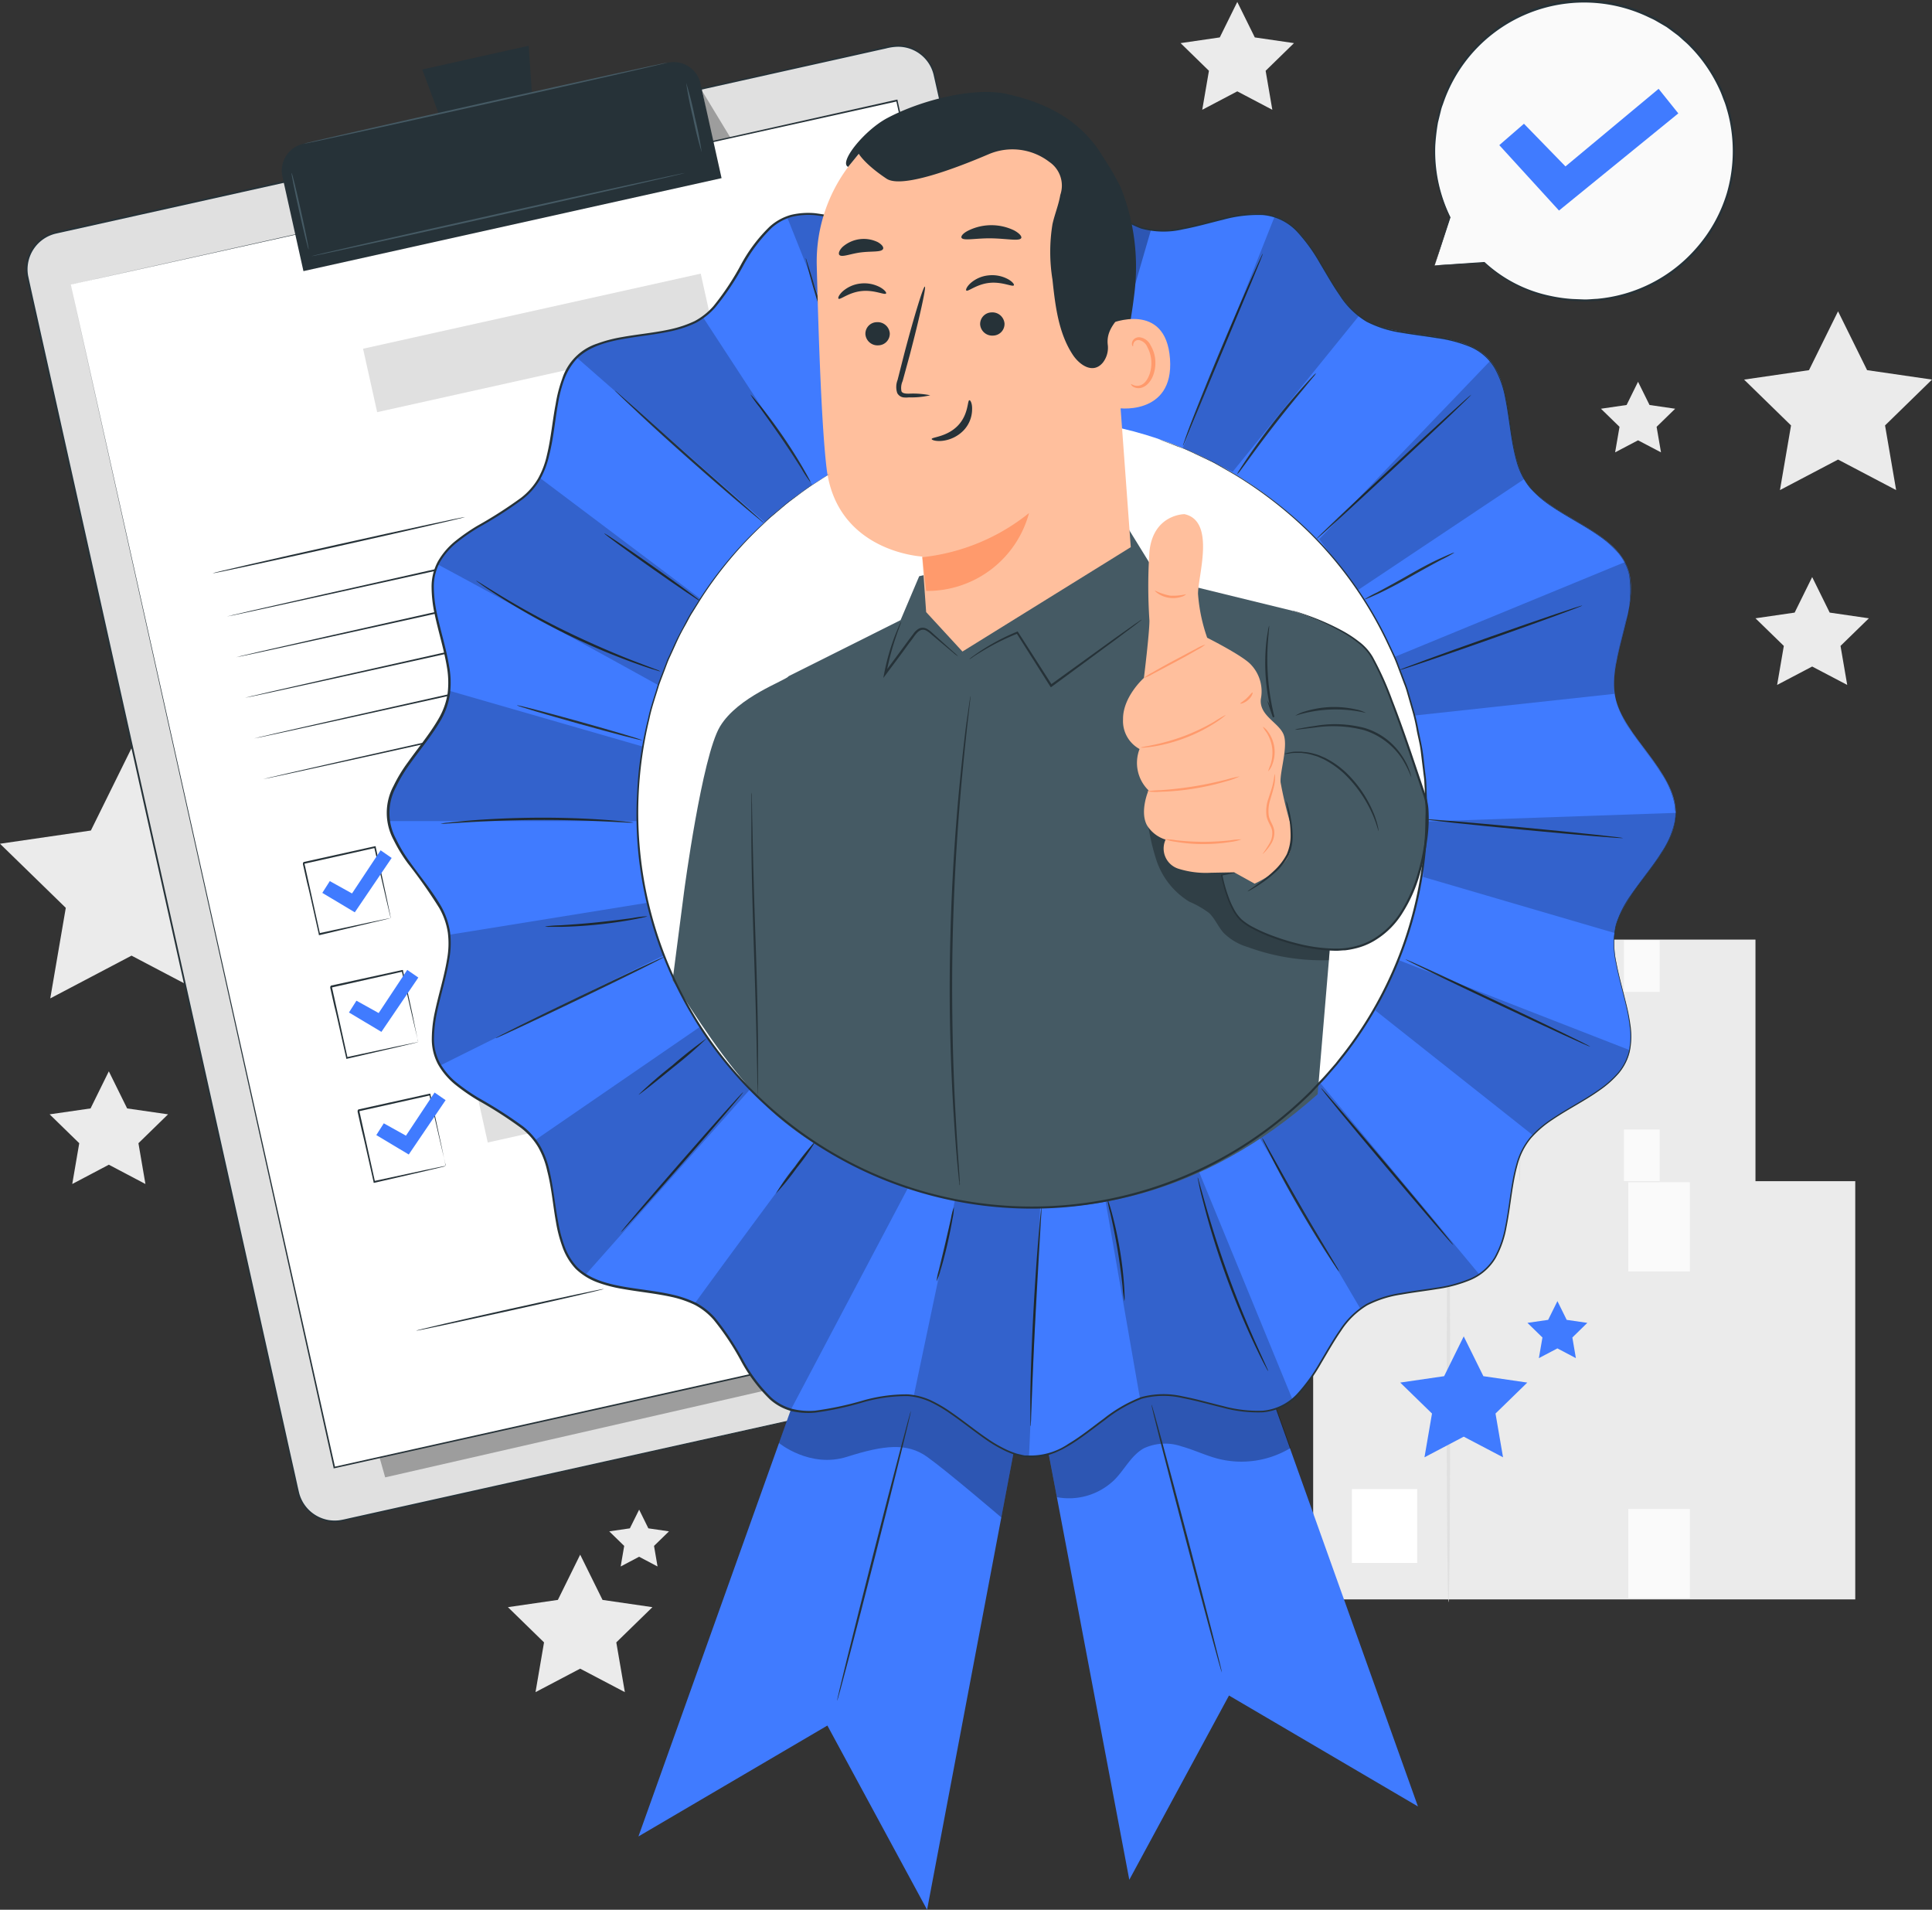 <svg id="Product_quality-pana" data-name="Product quality-pana" xmlns="http://www.w3.org/2000/svg" width="290.396" height="286.988" viewBox="0 0 290.396 286.988">
  <rect x="0" y="0" width="290.396" height="286.988" fill="#333333" stroke="none"/>
  <g id="freepik--background-complete--inject-4" transform="translate(0 0.291)">
    <rect id="Rectangle_52" data-name="Rectangle 52" width="47.224" height="36.428" transform="translate(263.863 177.335) rotate(180)" fill="#ebebeb"/>
    <rect id="Rectangle_53" data-name="Rectangle 53" width="5.692" height="6.431" transform="translate(225.703 174.153) rotate(180)" fill="#fff"/>
    <rect id="Rectangle_54" data-name="Rectangle 54" width="5.365" height="7.77" transform="translate(244.094 140.999)" fill="#fafafa"/>
    <rect id="Rectangle_55" data-name="Rectangle 55" width="5.365" height="7.77" transform="translate(244.094 169.454)" fill="#fafafa"/>
    <path id="Path_90" data-name="Path 90" d="M376.92,295.827c-.085,0-.15-8.012-.15-17.894s.065-17.894.15-17.894.15,8.012.15,17.894S377.005,295.827,376.92,295.827Z" transform="translate(-148.498 -118.243)" fill="#e0e0e0"/>
    <rect id="Rectangle_56" data-name="Rectangle 56" width="81.482" height="62.85" transform="translate(278.861 240.061) rotate(180)" fill="#ebebeb"/>
    <rect id="Rectangle_57" data-name="Rectangle 57" width="9.816" height="11.097" transform="translate(213.018 234.578) rotate(180)" fill="#fff"/>
    <rect id="Rectangle_58" data-name="Rectangle 58" width="9.254" height="13.41" transform="translate(244.747 177.375)" fill="#fafafa"/>
    <rect id="Rectangle_59" data-name="Rectangle 59" width="9.254" height="13.41" transform="translate(244.747 226.461)" fill="#fafafa"/>
    <path id="Path_91" data-name="Path 91" d="M360.481,378.326c-.144,0-.261-13.822-.261-30.873s.118-30.873.261-30.873.255,13.822.255,30.873S360.625,378.326,360.481,378.326Z" transform="translate(-142.764 -137.833)" fill="#e0e0e0"/>
    <path id="Path_92" data-name="Path 92" d="M442.733,114.21l4.366,8.842,9.757,1.418-7.058,6.888,1.667,9.718-8.731-4.588L434,141.077l1.667-9.718-7.058-6.888,9.757-1.418Z" transform="translate(-166.459 -67.718)" fill="#ebebeb"/>
    <path id="Path_93" data-name="Path 93" d="M47.791,288.97l2.751,5.575,6.15.889-4.451,4.339,1.052,6.13-5.5-2.9-5.5,2.9,1.052-6.13-4.451-4.339,6.15-.889Z" transform="translate(-31.433 -128.267)" fill="#ebebeb"/>
    <path id="Path_94" data-name="Path 94" d="M47.249,214.66l6.111,12.378,13.659,1.987-9.881,9.633,2.333,13.607L47.249,245.84l-12.214,6.424,2.333-13.607-9.888-9.633,13.659-1.987Z" transform="translate(-27.48 -102.521)" fill="#ebebeb"/>
    <path id="Path_95" data-name="Path 95" d="M439.752,175.32l2.634,5.339,5.888.856-4.261,4.15,1.006,5.862-5.267-2.764-5.267,2.764,1.006-5.862-4.261-4.15,5.888-.856Z" transform="translate(-167.367 -88.891)" fill="#ebebeb"/>
    <path id="Path_96" data-name="Path 96" d="M307.532,43.07l2.634,5.333,5.888.856-4.261,4.156,1.006,5.862-5.267-2.771-5.267,2.771,1.006-5.862-4.261-4.156L304.9,48.4Z" transform="translate(-121.557 -43.07)" fill="#ebebeb"/>
    <path id="Path_97" data-name="Path 97" d="M401.265,130.41l1.725,3.49,3.856.562-2.791,2.719.66,3.836-3.451-1.81-3.444,1.81.66-3.836-2.791-2.719,3.856-.562Z" transform="translate(-155.053 -73.331)" fill="#ebebeb"/>
    <path id="Path_98" data-name="Path 98" d="M155.162,400.11l3.359,6.8,7.5,1.091-5.431,5.294,1.287,7.476-6.718-3.529-6.712,3.529,1.281-7.476L144.3,408l7.509-1.091Z" transform="translate(-67.955 -166.773)" fill="#ebebeb"/>
    <path id="Path_99" data-name="Path 99" d="M172.1,389.76l1.385,2.81,3.1.451-2.248,2.189.529,3.091-2.771-1.464-2.771,1.464.529-3.091-2.248-2.189,3.1-.451Z" transform="translate(-76.031 -163.187)" fill="#ebebeb"/>
  </g>
  <g id="freepik--Stars--inject-4" transform="translate(210.463 195.527)">
    <path id="Path_100" data-name="Path 100" d="M359.068,349.92l2.954,5.98,6.6.961-4.777,4.653,1.131,6.575-5.908-3.1-5.9,3.1,1.131-6.575-4.777-4.653,6.6-.961Z" transform="translate(-349.52 -344.62)" fill="#407bff"/>
    <path id="Path_101" data-name="Path 101" d="M383.293,341.81l1.392,2.817,3.1.451-2.248,2.2.529,3.1-2.778-1.464-2.784,1.464.536-3.1-2.255-2.2,3.111-.451Z" transform="translate(-359.661 -341.81)" fill="#407bff"/>
  </g>
  <g id="freepik--speech-bubble--inject-4" transform="translate(215.488 0)">
    <path id="Path_102" data-name="Path 102" d="M357.427,82.574l2.327-7.228A22.527,22.527,0,1,1,377.9,87.763a21.187,21.187,0,0,1-12.986-5.62h0Z" transform="translate(-357.276 -42.686)" fill="#fafafa"/>
    <path id="Path_103" data-name="Path 103" d="M357.36,82.513l.5-.039,1.444-.1,5.548-.379h0a20.769,20.769,0,0,0,9.8,5.071,22.559,22.559,0,0,0,3.438.49l1.83.072c.614,0,1.248-.072,1.882-.1a22.4,22.4,0,0,0,14.835-7.561,22.154,22.154,0,0,0,4.647-8.333,22.763,22.763,0,0,0,.562-10.136,20.011,20.011,0,0,0-.6-2.568,10.914,10.914,0,0,0-.425-1.255c-.163-.418-.307-.837-.484-1.248a23.1,23.1,0,0,0-2.745-4.679,21.224,21.224,0,0,0-1.771-2.052,10.974,10.974,0,0,0-.98-.928c-.333-.294-.654-.614-1.006-.882l-1.072-.8-.536-.392-.575-.34-1.131-.654c-.386-.216-.791-.379-1.183-.575A22.377,22.377,0,0,0,358.9,57.463c-.111.3-.216.6-.32.9a5.671,5.671,0,0,0-.281.9c-.15.6-.294,1.2-.438,1.778a31.368,31.368,0,0,0-.405,3.444,22.508,22.508,0,0,0,2.287,10.8h0l-1.751,5.346-.464,1.385c-.1.314-.163.477-.163.477s.039-.15.137-.457l.418-1.372,1.68-5.418v.052a22.416,22.416,0,0,1-2.379-10.855,30.351,30.351,0,0,1,.386-3.483c.144-.588.294-1.189.438-1.8a6.588,6.588,0,0,1,.274-.908c.111-.3.216-.6.327-.908a22.6,22.6,0,0,1,30.82-12.554c.4.19.81.359,1.2.582l1.15.686.575.346.549.4,1.085.8c.359.281.686.6,1.026.9a12.326,12.326,0,0,1,.993.941,21.966,21.966,0,0,1,1.8,2.091,23.3,23.3,0,0,1,2.8,4.712c.176.418.32.85.484,1.268a10.95,10.95,0,0,1,.438,1.307,20.073,20.073,0,0,1,.6,2.614,22.952,22.952,0,0,1-.575,10.287,22.462,22.462,0,0,1-4.7,8.5,22.7,22.7,0,0,1-15.031,7.62c-.654,0-1.307.091-1.908.091l-1.85-.078a23.088,23.088,0,0,1-3.47-.51,20.7,20.7,0,0,1-9.8-5.189h.052l-5.6.294-1.425.065C357.517,82.513,357.36,82.513,357.36,82.513Z" transform="translate(-357.209 -42.625)" fill="#263238"/>
    <path id="Path_104" data-name="Path 104" d="M372.31,71.513l3.706-3.215,6.241,6.411,14-11.659,2.96,3.692-17.933,14.6Z" transform="translate(-362.441 -49.702)" fill="#407bff"/>
  </g>
  <g id="freepik--Clipboard--inject-4" transform="translate(3.87 6.78)">
    <path id="Path_105" data-name="Path 105" d="M206.466,246.828,81.145,274.76a5.64,5.64,0,0,1-6.764-4.281L33.738,87.981a5.633,5.633,0,0,1,4.281-6.731L163.339,53.318a5.64,5.64,0,0,1,6.738,4.281l40.669,182.5a5.633,5.633,0,0,1-4.281,6.731Z" transform="translate(-33.471 -53.063)" fill="#e0e0e0"/>
    <path id="Path_106" data-name="Path 106" d="M206.4,246.765l.418-.118a6.353,6.353,0,0,0,1.17-.516,5.764,5.764,0,0,0,1.588-1.379,5.614,5.614,0,0,0,1.144-2.614,5.4,5.4,0,0,0,0-1.745c-.1-.608-.268-1.248-.412-1.915-.3-1.307-.654-2.8-.98-4.379l-2.451-10.934c-3.679-16.449-9-40.251-15.574-69.666-3.268-14.7-6.875-30.814-10.738-48.113q-2.889-12.966-5.98-26.795-1.536-6.914-3.124-14.018c-.536-2.366-1.065-4.751-1.608-7.15a5.49,5.49,0,0,0-5.352-4.176,7.62,7.62,0,0,0-1.817.261l-1.83.405-3.679.823-7.424,1.653-15.11,3.372L103.5,66.724,37.995,81.311a5.516,5.516,0,0,0-4.241,6.326c.595,2.778,1.235,5.562,1.843,8.333q1.856,8.3,3.679,16.5l7.189,32.291c4.718,21.168,9.267,41.558,13.6,61.033s8.444,37.9,12.3,55.23q.719,3.268,1.431,6.431c.242,1.059.457,2.131.712,3.17a5.536,5.536,0,0,0,1.621,2.66,5.621,5.621,0,0,0,2.771,1.359,5.88,5.88,0,0,0,1.549.046c.51-.065,1.026-.19,1.536-.307l6.084-1.353,23.089-5.137,69.679-15.482,18.952-4.2,4.928-1.085,1.68-.366-1.673.392-4.928,1.111-18.952,4.241-69.666,15.574L88.114,273.24,82.03,274.6c-.51.111-1.02.242-1.555.314a6.02,6.02,0,0,1-1.608-.052,5.757,5.757,0,0,1-4.575-4.176c-.261-1.052-.477-2.111-.719-3.17q-.712-3.183-1.438-6.431c-3.856-17.3-7.98-35.781-12.319-55.23S50.928,165.989,46.2,144.821l-7.189-32.284q-1.823-8.2-3.679-16.515c-.614-2.771-1.248-5.542-1.849-8.346a5.777,5.777,0,0,1,4.451-6.62L103.452,66.45l31.154-6.914,15.1-3.366,7.424-1.653,3.686-.863,1.83-.405A7.784,7.784,0,0,1,164.5,53a5.745,5.745,0,0,1,5.555,4.333c.536,2.4,1.072,4.784,1.6,7.156q1.6,7.11,3.15,14,3.065,13.822,5.967,26.795c3.849,17.3,7.431,33.408,10.7,48.119,6.535,29.409,11.829,53.23,15.489,69.686.908,4.111,1.719,7.77,2.425,10.934.346,1.588.654,3.045.967,4.385.144.654.307,1.307.405,1.915a5.332,5.332,0,0,1,0,1.765,5.64,5.64,0,0,1-1.163,2.66,5.881,5.881,0,0,1-1.6,1.379,5.779,5.779,0,0,1-1.189.5Z" transform="translate(-33.401 -53)" fill="#263238"/>
    <g id="Group_4" data-name="Group 4" transform="translate(48.896 154.214)" opacity="0.3">
      <path id="Path_107" data-name="Path 107" d="M113.35,349.99l114.185-26.1-3.608-22.377-6.477-12.541-109.231,42.9Z" transform="translate(-108.22 -288.97)"/>
    </g>
    <g id="Group_5" data-name="Group 5" transform="translate(101.702 6.947)" opacity="0.3">
      <path id="Path_108" data-name="Path 108" d="M189.02,63.63l4.32,7.13.836,3.784-2.928.654Z" transform="translate(-189.02 -63.63)"/>
    </g>
    <path id="Path_109" data-name="Path 109" d="M43.76,93.377l39.617,177.76,124.177-27.67-7.084-31.788L167.937,65.7Z" transform="translate(-36.99 -57.4)" fill="#fff"/>
    <path id="Path_110" data-name="Path 110" d="M43.757,93.322,167.927,65.54h.1v.111c11.019,49.4,24.762,111.048,39.637,177.76h0v.137h-.131L83.367,271.213h-.118v-.124c-23.324-104.97-39.258-176.7-39.5-177.76.242,1.085,16.279,72.8,39.741,177.76l-.15-.092,124.171-27.69-.1.163h0c-14.855-66.7-28.585-128.347-39.584-177.76l.131.085Z" transform="translate(-36.987 -57.345)" fill="#263238"/>
    <path id="Path_111" data-name="Path 111" d="M4.15,0H60.256a4.137,4.137,0,0,1,4.137,4.137V18.684H0V4.15A4.137,4.137,0,0,1,4.15,0Z" transform="matrix(0.976, -0.217, 0.217, 0.976, 37.686, 15.728)" fill="#263238"/>
    <path id="Path_112" data-name="Path 112" d="M140.592,53.15,124.6,56.712,129.521,70l12.045-2.686Z" transform="translate(-64.999 -53.052)" fill="#263238"/>
    <path id="Path_113" data-name="Path 113" d="M152.029,57c0,.072-12.228,2.862-27.344,6.235s-27.4,6.058-27.416,5.986,12.228-2.862,27.357-6.235S151.99,56.947,152.029,57Z" transform="translate(-55.53 -54.385)" fill="#455a64"/>
    <path id="Path_114" data-name="Path 114" d="M97.1,93.9c-.072,0-.706-2.549-1.412-5.725s-1.229-5.771-1.15-5.79.706,2.549,1.412,5.731S97.17,93.9,97.1,93.9Z" transform="translate(-54.58 -63.179)" fill="#455a64"/>
    <path id="Path_115" data-name="Path 115" d="M187.63,72.1a52.4,52.4,0,0,1-1.307-5.228,52.5,52.5,0,0,1-1.033-5.228,52.407,52.407,0,0,1,1.307,5.2A52.492,52.492,0,0,1,187.63,72.1Z" transform="translate(-86.026 -55.994)" fill="#455a64"/>
    <path id="Path_116" data-name="Path 116" d="M155.264,82.389c0,.072-12.554,2.934-28.069,6.392s-28.1,6.209-28.134,6.13,12.548-2.934,28.1-6.392S155.224,82.317,155.264,82.389Z" transform="translate(-56.15 -63.182)" fill="#455a64"/>
    <path id="Path_117" data-name="Path 117" d="M114.33,161.509c0,.078-8.463,2.026-18.952,4.366s-18.952,4.163-19,4.091,8.5-2.026,18.952-4.359S114.311,161.437,114.33,161.509Z" transform="translate(-48.292 -90.594)" fill="#263238"/>
    <path id="Path_118" data-name="Path 118" d="M178.67,150.62c0,.078-22.135,5.078-49.472,11.169s-49.525,10.973-49.538,10.9,22.129-5.078,49.479-11.169S178.657,150.548,178.67,150.62Z" transform="translate(-49.428 -86.822)" fill="#263238"/>
    <path id="Path_119" data-name="Path 119" d="M180.756,160c0,.072-22.142,5.071-49.479,11.169S81.76,182.141,81.74,182.063s22.135-5.071,49.479-11.162S180.737,159.908,180.756,160Z" transform="translate(-50.149 -90.072)" fill="#263238"/>
    <path id="Path_120" data-name="Path 120" d="M182.836,169.32c0,.072-22.135,5.071-49.472,11.162s-49.525,10.979-49.544,10.9,22.135-5.071,49.485-11.169S182.817,169.248,182.836,169.32Z" transform="translate(-50.87 -93.301)" fill="#263238"/>
    <path id="Path_121" data-name="Path 121" d="M184.92,178.669c0,.072-22.135,5.071-49.472,11.162S85.923,200.8,85.91,200.733s22.129-5.071,49.479-11.169S184.907,178.591,184.92,178.669Z" transform="translate(-51.594 -96.54)" fill="#263238"/>
    <path id="Path_122" data-name="Path 122" d="M187.01,188c0,.078-22.142,5.078-49.479,11.169S88,210.148,88,210.076s22.135-5.071,49.479-11.169S186.99,187.934,187.01,188Z" transform="translate(-52.318 -99.773)" fill="#263238"/>
    <path id="Path_123" data-name="Path 123" d="M110.352,248.059a1.019,1.019,0,0,1-.059-.2l-.144-.582c-.124-.529-.3-1.268-.516-2.189-.438-1.889-1.052-4.542-1.784-7.718l.144.092-10.718,2.4.1-.163h0v.137l.039.183.085.366.157.725c.111.484.216.961.32,1.438.209.941.418,1.869.614,2.771.4,1.8.771,3.5,1.118,5.058l-.144-.092,7.744-1.667,2.2-.457.588-.111.209-.039a.538.538,0,0,0-.183.059l-.555.137-2.157.51-7.764,1.85h-.118v-.118L98.4,245.4c-.2-.9-.412-1.83-.654-2.771-.1-.477-.216-.954-.32-1.438-.059-.235-.111-.484-.163-.725l-.085-.366-.039-.183v-.17h0c-.092.15.124-.2.1-.163l10.724-2.372h.118v.118l1.686,7.842c.19.915.34,1.647.451,2.17.046.235.078.418.111.569A.581.581,0,0,1,110.352,248.059Z" transform="translate(-55.476 -116.823)" fill="#263238"/>
    <rect id="Rectangle_60" data-name="Rectangle 60" width="76.607" height="6.392" transform="matrix(0.976, -0.217, 0.217, 0.976, 59.769, 121.473)" fill="#e0e0e0"/>
    <path id="Path_124" data-name="Path 124" d="M116.687,276.525a1.507,1.507,0,0,1-.059-.209c-.039-.15-.085-.346-.144-.582-.124-.529-.3-1.261-.516-2.183-.438-1.9-1.052-4.575-1.784-7.725l.144.092-10.718,2.4c0,.039.2-.307.1-.157h0v.17l.039.183.085.366c.052.248.1.49.163.732l.314,1.431c.209.948.418,1.869.614,2.771.4,1.8.771,3.5,1.118,5.058l-.144-.092,7.751-1.66,2.2-.457.588-.118a.91.91,0,0,1,.209-.033l-.176.052-.562.137-2.157.516-7.8,1.8h-.118V278.9l-1.137-5.052c-.2-.9-.412-1.83-.654-2.771-.1-.471-.216-.954-.32-1.431-.052-.242-.111-.484-.163-.732l-.085-.366-.039-.183v-.17h0l.1-.17,10.718-2.34h.118v.111c.693,3.222,1.307,5.882,1.686,7.842.19.915.34,1.647.451,2.17.046.235.078.418.111.569A.6.6,0,0,1,116.687,276.525Z" transform="translate(-57.667 -126.691)" fill="#263238"/>
    <rect id="Rectangle_61" data-name="Rectangle 61" width="76.607" height="6.392" transform="matrix(0.976, -0.217, 0.217, 0.976, 63.909, 140.073)" fill="#e0e0e0"/>
    <path id="Path_125" data-name="Path 125" d="M123,304.969a.57.57,0,0,0-.059-.209,4.7,4.7,0,0,1-.144-.582c-.124-.529-.3-1.261-.516-2.183-.438-1.889-1.052-4.575-1.784-7.725l.144.092-10.744,2.4c0,.039.2-.307.1-.157h0v.183l.039.183.085.366c.052.248.1.49.163.732l.314,1.431c.209.948.418,1.869.614,2.771l1.118,5.058-.144-.085,7.751-1.667,2.2-.457.588-.118a.958.958,0,0,1,.209,0l-.176.052-.562.137-2.157.516-7.8,1.8h-.118v-.118c-.346-1.555-.732-3.268-1.137-5.052-.2-.9-.412-1.823-.654-2.771-.1-.471-.216-.948-.32-1.431-.052-.242-.111-.484-.163-.725l-.078-.366-.046-.183v-.209h0c-.092.144.124-.2.1-.163l10.724-2.372h.118v.118l1.686,7.842c.19.915.34,1.647.451,2.176.046.229.085.412.111.562A.614.614,0,0,1,123,304.969Z" transform="translate(-59.838 -136.541)" fill="#263238"/>
    <rect id="Rectangle_62" data-name="Rectangle 62" width="76.607" height="6.392" transform="matrix(0.976, -0.217, 0.217, 0.976, 68.057, 158.672)" fill="#e0e0e0"/>
    <path id="Path_126" data-name="Path 126" d="M101.61,244.548l1.124-1.771,3.34,1.856,4.3-6.483,1.66,1.15-5.542,8.169Z" transform="translate(-57.033 -117.149)" fill="#407bff"/>
    <path id="Path_127" data-name="Path 127" d="M107.74,272.048l1.124-1.771,3.34,1.856,4.294-6.483,1.667,1.15-5.548,8.163Z" transform="translate(-59.157 -126.677)" fill="#407bff"/>
    <path id="Path_128" data-name="Path 128" d="M114.03,300.241l1.124-1.765,3.333,1.856,4.3-6.483,1.66,1.144-5.542,8.169Z" transform="translate(-61.337 -136.447)" fill="#407bff"/>
    <path id="Path_129" data-name="Path 129" d="M151.419,339c0,.078-6.3,1.549-14.1,3.268s-14.142,3.085-14.155,3.013,6.294-1.542,14.1-3.268S151.4,338.933,151.419,339Z" transform="translate(-64.5 -152.089)" fill="#263238"/>
    <path id="Path_130" data-name="Path 130" d="M182.417,333.856a51.413,51.413,0,0,1-5.189,1.307A53.274,53.274,0,0,1,172,336.189a52.091,52.091,0,0,1,5.182-1.307C180.051,334.248,182.4,333.784,182.417,333.856Z" transform="translate(-81.421 -150.305)" fill="#263238"/>
    <path id="Path_131" data-name="Path 131" d="M245.8,311.408c0,.072-5.666,1.405-12.685,2.967s-12.731,2.771-12.744,2.7,5.66-1.4,12.685-2.967S245.786,311.336,245.8,311.408Z" transform="translate(-98.18 -142.53)" fill="#263238"/>
    <path id="Path_132" data-name="Path 132" d="M238.663,331.391a4.5,4.5,0,0,0,.124-.516,3.431,3.431,0,0,0-.078-1.51,13.527,13.527,0,0,0-.9-2.255,7.509,7.509,0,0,1-.9-3.111,4.8,4.8,0,0,1,1.66-3.523,4.523,4.523,0,0,1,4.339-.8,4.4,4.4,0,0,1,2.065,1.353,2.1,2.1,0,0,1,.49,1.222,1.131,1.131,0,0,1-.765,1.1,9.263,9.263,0,0,1-1.307.32l-1.307.268c-.876.176-1.765.333-2.679.451a19.546,19.546,0,0,1-5.346.033,3.268,3.268,0,0,0-2.346.379,8.165,8.165,0,0,0-1.412,1.915,2.333,2.333,0,0,1-.915.81,1.647,1.647,0,0,1-1.2.052,10.66,10.66,0,0,1-1.908-1.1,2.183,2.183,0,0,0-.921-.346,1.307,1.307,0,0,0-.876.216,5.118,5.118,0,0,0-1.1,1.451,3.444,3.444,0,0,1-2.758,1.595,3.268,3.268,0,0,1-2.287-.81,3.379,3.379,0,0,1-.908-1.255,2.255,2.255,0,0,1-.15-.516s.059.176.2.5a3.314,3.314,0,0,0,.921,1.189,3.163,3.163,0,0,0,2.209.745,3.268,3.268,0,0,0,2.614-1.549,5.229,5.229,0,0,1,1.15-1.516,1.536,1.536,0,0,1,1.02-.268,2.615,2.615,0,0,1,1.006.373,11.024,11.024,0,0,0,1.869,1.065,1.424,1.424,0,0,0,1.026-.046,1.96,1.96,0,0,0,.8-.739,8.3,8.3,0,0,1,1.464-1.961,2.516,2.516,0,0,1,1.229-.457,6.176,6.176,0,0,1,1.307,0,19.64,19.64,0,0,0,5.287-.033c.9-.118,1.784-.281,2.66-.451l1.307-.261a10.785,10.785,0,0,0,1.242-.307.863.863,0,0,0,.6-.85,1.889,1.889,0,0,0-.431-1.065,4.208,4.208,0,0,0-1.961-1.307,4.313,4.313,0,0,0-4.117.745,4.575,4.575,0,0,0-1.608,3.346,7.51,7.51,0,0,0,.837,3.052,12.9,12.9,0,0,1,.869,2.287,3.431,3.431,0,0,1,.033,1.542A2.4,2.4,0,0,1,238.663,331.391Z" transform="translate(-97.109 -145.311)" fill="#263238"/>
    <path id="Path_133" data-name="Path 133" d="M252.73,324.93a2.107,2.107,0,0,1-.34.1l-.993.235-3.647.843c-3.072.719-7.32,1.725-11.992,2.908s-8.888,2.327-11.927,3.163l-3.607.993-.987.261a2.182,2.182,0,0,1-.346.078,1.433,1.433,0,0,1,.333-.131l.967-.307c.843-.268,2.065-.654,3.581-1.078,3.039-.889,7.241-2.059,11.92-3.268s8.927-2.163,12.018-2.823c1.542-.333,2.8-.595,3.666-.765l1-.19a1.961,1.961,0,0,1,.353-.026Z" transform="translate(-97.667 -147.215)" fill="#263238"/>
    <rect id="Rectangle_63" data-name="Rectangle 63" width="52.001" height="9.77" transform="matrix(0.976, -0.217, 0.217, 0.976, 50.701, 45.624)" fill="#e0e0e0"/>
  </g>
  <g id="freepik--Character--inject-4" transform="translate(58.145 13.823)">
    <path id="Path_134" data-name="Path 134" d="M262.12,337.674l16.4,86.632,14.985-27.69,28.4,16.672L291.758,328.93Z" transform="translate(-166.921 -155.644)" fill="#407bff"/>
    <g id="Group_6" data-name="Group 6" transform="translate(98.702 187.886)" opacity="0.3">
      <path id="Path_135" data-name="Path 135" d="M269.493,374.549a9.8,9.8,0,0,0,8.718-2.673c1.5-1.542,2.49-3.647,4.372-4.679a7.6,7.6,0,0,1,5.64-.281c1.863.516,3.614,1.372,5.477,1.856a14.293,14.293,0,0,0,10.927-1.621L299.9,354.015l-21.959-2.745L267.48,363.85Z" transform="translate(-267.48 -351.27)"/>
    </g>
    <path id="Path_136" data-name="Path 136" d="M302.9,405.887c-.092,0-2.536-8.979-5.457-20.1s-5.228-20.161-5.124-20.181,2.529,8.966,5.45,20.1S302.99,405.861,302.9,405.887Z" transform="translate(-177.382 -168.352)" fill="#263238"/>
    <path id="Path_137" data-name="Path 137" d="M234.095,344.564,217.7,431.2l-14.985-27.684-28.4,16.665,30.147-84.358Z" transform="translate(-136.497 -158.031)" fill="#407bff"/>
    <g id="Group_7" data-name="Group 7" transform="translate(58.941 189.187)" opacity="0.3">
      <path id="Path_138" data-name="Path 138" d="M206.64,367.1s4.666,3.836,10.228,2.072,9.019-2.144,12.031,0,11.162,9.117,11.162,9.117l1.889-9.992L231,353.26l-11.424,2.307-8.13.791-3.026,5.731Z" transform="translate(-206.64 -353.26)"/>
    </g>
    <path id="Path_139" data-name="Path 139" d="M310.286,178.231c0,6.215-7.94,11.568-9.1,17.443-1.2,6.052,4.072,14.031,1.765,19.606s-11.764,7.574-15.116,12.613-1.588,14.476-5.882,18.776-13.724,2.49-18.776,5.882-6.947,12.763-12.613,15.116c-5.568,2.307-13.548-2.961-19.606-1.765-5.882,1.163-11.228,9.1-17.443,9.1s-11.574-7.94-17.449-9.1c-6.052-1.2-14.031,4.072-19.606,1.765s-7.568-11.764-12.607-15.116-14.476-1.588-18.782-5.882-2.49-13.724-5.882-18.776-12.763-6.947-15.11-12.613,2.96-13.548,1.765-19.606c-1.163-5.882-9.11-11.228-9.11-17.443s7.947-11.574,9.11-17.449c1.2-6.052-4.078-14.031-1.765-19.606s11.764-7.574,15.11-12.607,1.588-14.476,5.882-18.782,13.724-2.49,18.782-5.882,6.94-12.763,12.607-15.11S190,91.756,196.062,90.56c5.882-1.163,11.234-9.11,17.449-9.11s11.568,7.947,17.443,9.11c6.052,1.2,14.031-4.078,19.606-1.765,5.666,2.346,7.574,11.764,12.613,15.11s14.476,1.588,18.776,5.882,2.49,13.724,5.882,18.782,12.763,6.941,15.116,12.607-2.961,13.548-1.765,19.606C302.346,166.657,310.286,172,310.286,178.231Z" transform="translate(-116.547 -69.899)" fill="#407bff"/>
    <path id="Path_140" data-name="Path 140" d="M224.152,131.1a1.959,1.959,0,0,1-.176-.268c-.1-.183-.268-.477-.444-.8-.386-.693-.915-1.712-1.542-2.98-1.261-2.536-2.9-6.1-4.47-10.13s-2.784-7.764-3.575-10.456c-.392-1.366-.693-2.47-.882-3.268-.085-.353-.157-.654-.209-.889A1.012,1.012,0,0,1,212.8,102a1.394,1.394,0,0,1,.118.3l.268.869c.255.8.588,1.889.987,3.2.85,2.7,2.1,6.4,3.66,10.456s3.17,7.587,4.372,10.149L223.649,130l.386.823A1.645,1.645,0,0,1,224.152,131.1Z" transform="translate(-149.833 -77.019)" fill="#263238"/>
    <path id="Path_141" data-name="Path 141" d="M241.5,131.448a3.084,3.084,0,0,1-.255-.719c-.137-.471-.32-1.157-.536-2.006-.431-1.693-.967-4.058-1.451-6.686s-.823-5.026-1.02-6.764c-.1-.869-.17-1.575-.209-2.065a3.2,3.2,0,0,1,0-.758,3.761,3.761,0,0,1,.15.745l.314,2.046c.261,1.732.654,4.117,1.118,6.738s.98,4.986,1.346,6.692c.176.8.32,1.477.438,2.026A3.81,3.81,0,0,1,241.5,131.448Z" transform="translate(-158.566 -80.64)" fill="#263238"/>
    <path id="Path_142" data-name="Path 142" d="M266.186,121.845c-.1,0-.34-7.333-.542-16.371s-.294-16.377-.2-16.384.34,7.326.542,16.377S266.278,121.845,266.186,121.845Z" transform="translate(-168.059 -72.546)" fill="#263238"/>
    <path id="Path_143" data-name="Path 143" d="M287.327,116.16c.092,0-.967,3.692-2.359,8.189s-2.614,8.11-2.679,8.084.967-3.692,2.359-8.189S287.229,116.134,287.327,116.16Z" transform="translate(-173.907 -81.925)" fill="#263238"/>
    <path id="Path_144" data-name="Path 144" d="M299.54,129.836a1.112,1.112,0,0,1,.085-.314l.294-.863c.261-.745.654-1.817,1.176-3.137,1.026-2.614,2.49-6.267,4.163-10.254s3.228-7.574,4.372-10.162c.562-1.255,1.026-2.287,1.379-3.059l.386-.823c.1-.183.15-.281.163-.274a1.815,1.815,0,0,1-.1.3l-.333.85-1.274,3.1c-1.118,2.653-2.614,6.235-4.281,10.2s-3.143,7.548-4.254,10.208l-1.274,3.1-.359.837A1.307,1.307,0,0,1,299.54,129.836Z" transform="translate(-179.885 -76.655)" fill="#263238"/>
    <path id="Path_145" data-name="Path 145" d="M312,143.618a3.35,3.35,0,0,1,.372-.654c.261-.418.654-1.013,1.137-1.738.98-1.444,2.392-3.418,4.032-5.522s3.215-3.921,4.379-5.228c.582-.654,1.065-1.17,1.405-1.523a3.2,3.2,0,0,1,.555-.523,3.09,3.09,0,0,1-.457.614c-.353.431-.8.961-1.307,1.588-1.118,1.346-2.653,3.209-4.294,5.313s-3.072,4.045-4.1,5.457l-1.222,1.666A3.554,3.554,0,0,1,312,143.618Z" transform="translate(-184.203 -86.177)" fill="#263238"/>
    <path id="Path_146" data-name="Path 146" d="M330.22,155.063c-.065-.065,5.111-4.98,11.548-10.973s11.718-10.8,11.764-10.731-5.1,4.986-11.548,10.979S330.285,155.135,330.22,155.063Z" transform="translate(-190.515 -87.884)" fill="#263238"/>
    <path id="Path_147" data-name="Path 147" d="M354.8,169.68a17.561,17.561,0,0,1-1.961,1.072c-1.229.654-2.9,1.562-4.738,2.614s-3.542,1.928-4.8,2.516c-.654.294-1.137.523-1.5.654a2.039,2.039,0,0,1-.569.2,17.558,17.558,0,0,1,1.961-1.072c1.229-.654,2.9-1.562,4.738-2.614s3.542-1.961,4.8-2.516c.654-.294,1.137-.523,1.5-.654A1.855,1.855,0,0,1,354.8,169.68Z" transform="translate(-194.33 -100.468)" fill="#263238"/>
    <path id="Path_148" data-name="Path 148" d="M376.769,181.869c.033.091-6.124,2.34-13.724,5.026s-13.829,4.784-13.855,4.7,6.117-2.34,13.724-5.026S376.736,181.784,376.769,181.869Z" transform="translate(-197.088 -104.691)" fill="#263238"/>
    <path id="Path_149" data-name="Path 149" d="M384.927,233.827c0,.092-6.7-.464-14.94-1.248s-14.92-1.5-14.907-1.595,6.692.471,14.94,1.255S384.933,233.736,384.927,233.827Z" transform="translate(-199.128 -121.705)" fill="#263238"/>
    <path id="Path_150" data-name="Path 150" d="M378.488,276.338c-.039.085-6.293-2.791-13.966-6.411s-13.861-6.633-13.822-6.718,6.293,2.784,13.966,6.411S378.527,276.253,378.488,276.338Z" transform="translate(-197.611 -132.873)" fill="#263238"/>
    <path id="Path_151" data-name="Path 151" d="M351.2,316.422c-.072.059-4.575-5.176-10.071-11.685s-9.888-11.848-9.8-11.907S335.9,298,341.4,304.515,351.275,316.357,351.2,316.422Z" transform="translate(-190.899 -143.136)" fill="#263238"/>
    <path id="Path_152" data-name="Path 152" d="M329.324,324.349a4.876,4.876,0,0,1-.542-.732c-.333-.484-.8-1.2-1.366-2.078-1.137-1.771-2.66-4.248-4.268-7.025s-2.98-5.339-3.921-7.189c-.477-.935-.863-1.693-1.111-2.222a4.982,4.982,0,0,1-.366-.843,5,5,0,0,1,.484.778c.314.575.719,1.307,1.209,2.176,1.013,1.836,2.425,4.372,4.026,7.15s3.091,5.267,4.176,7.065c.51.863.941,1.575,1.274,2.137A4,4,0,0,1,329.324,324.349Z" transform="translate(-186.195 -147.096)" fill="#263238"/>
    <path id="Path_153" data-name="Path 153" d="M313.527,342.475a2.6,2.6,0,0,1-.17-.268l-.425-.8c-.373-.7-.876-1.719-1.477-2.987-1.2-2.542-2.751-6.111-4.222-10.149s-2.581-7.764-3.268-10.456c-.359-1.359-.654-2.47-.8-3.235-.072-.353-.131-.654-.183-.889a1.536,1.536,0,0,1-.046-.314.975.975,0,0,1,.111.3l.248.869c.229.81.529,1.889.9,3.2.771,2.7,1.915,6.411,3.385,10.456s2.974,7.594,4.124,10.162l1.372,3.026q.216.49.372.823A1.064,1.064,0,0,1,313.527,342.475Z" transform="translate(-181.064 -150.256)" fill="#263238"/>
    <path id="Path_154" data-name="Path 154" d="M284.715,333.644a18.183,18.183,0,0,1-.281-2.274c-.15-1.405-.392-3.346-.745-5.47s-.765-4.032-1.078-5.411a17.683,17.683,0,0,1-.471-2.248,2.523,2.523,0,0,1,.222.575c.131.379.294.928.484,1.614.372,1.366.817,3.268,1.176,5.418a53.523,53.523,0,0,1,.654,5.5c.046.706.072,1.307.072,1.68a2.288,2.288,0,0,1-.033.614Z" transform="translate(-173.857 -151.94)" fill="#263238"/>
    <path id="Path_155" data-name="Path 155" d="M264.444,353.148a1.23,1.23,0,0,1,0-.333q0-.392,0-.961v-3.536c.052-2.987.189-7.1.425-11.646s.529-8.659.771-11.633c.118-1.49.229-2.693.314-3.523.046-.379.078-.7.1-.954a1.346,1.346,0,0,1,.065-.333,1.262,1.262,0,0,1,0,.34,7.729,7.729,0,0,1-.046.961c-.052.882-.118,2.072-.2,3.523-.176,3.026-.412,7.117-.654,11.633s-.412,8.659-.523,11.639c-.052,1.451-.1,2.614-.131,3.529,0,.386-.039.7-.052.961A1.159,1.159,0,0,1,264.444,353.148Z" transform="translate(-167.722 -152.629)" fill="#263238"/>
    <path id="Path_156" data-name="Path 156" d="M245.488,320.23a7.779,7.779,0,0,1-.2,1.673c-.17,1.019-.444,2.425-.8,3.96s-.738,2.921-1.039,3.921a7.585,7.585,0,0,1-.569,1.582,8.778,8.778,0,0,1,.333-1.647l.941-3.921c.34-1.47.654-2.8.9-3.921A8.864,8.864,0,0,1,245.488,320.23Z" transform="translate(-160.255 -152.629)" fill="#263238"/>
    <path id="Path_157" data-name="Path 157" d="M211.906,305a35.434,35.434,0,0,1-2.856,4.052,38.237,38.237,0,0,1-3.13,3.849,34.778,34.778,0,0,1,2.856-4.052A36.349,36.349,0,0,1,211.906,305Z" transform="translate(-147.449 -147.353)" fill="#263238"/>
    <path id="Path_158" data-name="Path 158" d="M188.667,293.76c.065.059-3.987,4.823-9.058,10.633s-9.247,10.457-9.319,10.411,3.987-4.823,9.058-10.633S188.595,293.694,188.667,293.76Z" transform="translate(-135.104 -143.458)" fill="#263238"/>
    <path id="Path_159" data-name="Path 159" d="M184.617,281.35a64.331,64.331,0,0,1-5.039,4.379c-2.843,2.34-5.2,4.183-5.228,4.111a65.177,65.177,0,0,1,5.039-4.372,66.186,66.186,0,0,1,5.228-4.117Z" transform="translate(-136.511 -139.159)" fill="#263238"/>
    <path id="Path_160" data-name="Path 160" d="M166.843,262.639c.039.085-5.607,2.9-12.62,6.267s-12.718,6.045-12.763,5.96,5.607-2.889,12.62-6.267S166.8,262.554,166.843,262.639Z" transform="translate(-125.115 -132.675)" fill="#263238"/>
    <path id="Path_161" data-name="Path 161" d="M168.221,253.31a2.315,2.315,0,0,1-.588.17c-.386.091-.941.209-1.627.333-1.379.261-3.3.549-5.431.765s-4.072.307-5.477.327h-1.66a1.9,1.9,0,0,1-.608-.059,19.367,19.367,0,0,1,2.261-.176c1.4-.085,3.326-.216,5.45-.431s4.039-.464,5.424-.654A16.03,16.03,0,0,1,168.221,253.31Z" transform="translate(-129.055 -129.444)" fill="#263238"/>
    <path id="Path_162" data-name="Path 162" d="M157.827,231.374a6.92,6.92,0,0,1-1.144,0l-3.111-.157c-2.614-.131-6.248-.248-10.254-.229s-7.64.183-10.26.34l-3.1.19a7.191,7.191,0,0,1-1.144.039,6.631,6.631,0,0,1,1.131-.17c.732-.085,1.791-.189,3.1-.3,2.614-.216,6.261-.412,10.274-.438s7.653.137,10.28.327c1.307.1,2.372.19,3.1.268A8.106,8.106,0,0,1,157.827,231.374Z" transform="translate(-120.733 -121.591)" fill="#263238"/>
    <path id="Path_163" data-name="Path 163" d="M165.2,210.055c0,.091-4.254-1.013-9.45-2.464s-9.385-2.693-9.359-2.784,4.254,1.006,9.45,2.457S165.225,209.964,165.2,210.055Z" transform="translate(-126.824 -112.637)" fill="#263238"/>
    <path id="Path_164" data-name="Path 164" d="M164.676,189.769a1.046,1.046,0,0,1-.307-.065l-.869-.261c-.745-.235-1.823-.6-3.137-1.078a104.414,104.414,0,0,1-10.077-4.313,102.819,102.819,0,0,1-9.561-5.359c-1.183-.752-2.131-1.379-2.771-1.83l-.732-.529c-.163-.124-.248-.19-.242-.2a1.478,1.478,0,0,1,.281.15l.771.471c.654.418,1.621,1.013,2.817,1.738,2.4,1.451,5.758,3.366,9.587,5.228s7.4,3.379,10.012,4.4c1.307.5,2.359.9,3.1,1.176l.843.32a1.956,1.956,0,0,1,.288.157Z" transform="translate(-123.563 -102.703)" fill="#263238"/>
    <path id="Path_165" data-name="Path 165" d="M181.043,175.552c-.052.072-3.359-2.163-7.385-5s-7.248-5.2-7.189-5.274,3.359,2.163,7.391,5S181.1,175.494,181.043,175.552Z" transform="translate(-133.78 -98.943)" fill="#263238"/>
    <path id="Path_166" data-name="Path 166" d="M168.879,132.42a2.264,2.264,0,0,1,.248.176l.654.575,2.412,2.131,7.914,7.065,7.947,7.025,2.4,2.137.654.595a1.2,1.2,0,0,1,.209.222,1.847,1.847,0,0,1-.255-.17l-.654-.542c-.595-.477-1.438-1.183-2.477-2.059-2.078-1.751-4.915-4.2-8.019-6.954s-5.882-5.287-7.842-7.143c-.993-.928-1.791-1.68-2.34-2.215l-.621-.614C168.958,132.5,168.866,132.427,168.879,132.42Z" transform="translate(-134.615 -87.559)" fill="#263238"/>
    <path id="Path_167" data-name="Path 167" d="M200.07,133.33a4.15,4.15,0,0,1,.444.451c.268.307.654.758,1.1,1.307.908,1.137,2.117,2.745,3.372,4.575s2.307,3.542,3.032,4.8c.366.654.653,1.144.836,1.5a2.307,2.307,0,0,1,.261.575,17.584,17.584,0,0,1-1.307-1.961c-.778-1.229-1.863-2.908-3.111-4.738s-2.425-3.444-3.268-4.614A19.652,19.652,0,0,1,200.07,133.33Z" transform="translate(-145.422 -87.874)" fill="#263238"/>
    <g id="Group_8" data-name="Group 8" transform="translate(28.526 33.856)" opacity="0.2">
      <path id="Path_168" data-name="Path 168" d="M160.1,121.619l28.435,24.893,7.065-5.653L179.1,115.58a15.8,15.8,0,0,1-4.575,1.869C171.373,118.358,162,118.6,160.1,121.619Z" transform="translate(-160.1 -115.58)"/>
    </g>
    <g id="Group_9" data-name="Group 9" transform="translate(60.177 18.294)" opacity="0.2">
      <path id="Path_169" data-name="Path 169" d="M208.53,92.312l13.881,34.748,8.875-2.778-2.96-30.141a15.551,15.551,0,0,1-4.915-.072C220.124,93.652,212.157,90.534,208.53,92.312Z" transform="translate(-208.53 -91.769)"/>
    </g>
    <g id="Group_10" data-name="Group 10" transform="translate(97.193 11.551)" opacity="0.3">
      <path id="Path_170" data-name="Path 170" d="M265.17,81.464,266.1,119.2l8.313.4,8.417-28.964a13.574,13.574,0,0,1-4.895-2.026C275.064,86.764,269.2,81.156,265.17,81.464Z" transform="translate(-265.17 -81.451)"/>
    </g>
    <g id="Group_11" data-name="Group 11" transform="translate(119.654 18.694)" opacity="0.2">
      <path id="Path_171" data-name="Path 171" d="M313.336,92.38l-13.8,34.787,7.489,3.588,18.985-23.436a16.862,16.862,0,0,1-3.6-4.241C320.623,100.183,317.538,93.537,313.336,92.38Z" transform="translate(-299.54 -92.38)"/>
    </g>
    <g id="Group_12" data-name="Group 12" transform="translate(140.156 40.397)" opacity="0.2">
      <path id="Path_172" data-name="Path 172" d="M356.607,125.59l-25.7,26.795,5.725,7.718,25.109-16.757a15.137,15.137,0,0,1-1.653-4.888C359.489,135.19,359.4,129.256,356.607,125.59Z" transform="translate(-330.91 -125.59)"/>
    </g>
    <g id="Group_13" data-name="Group 13" transform="translate(151.534 70.63)" opacity="0.2">
      <path id="Path_173" data-name="Path 173" d="M382.924,171.85l-34.6,14.24,2.869,8.842,30.108-3.268a17.422,17.422,0,0,1,.209-4.32C381.885,184.058,385.362,176.712,382.924,171.85Z" transform="translate(-348.32 -171.85)"/>
    </g>
    <g id="Group_14" data-name="Group 14" transform="translate(155.762 108.332)" opacity="0.2">
      <path id="Path_174" data-name="Path 174" d="M392.832,229.54,355.1,230.847l-.314,8.319,28.755,8.417a11.2,11.2,0,0,1,1.137-3.431C386.826,240.153,392.832,234.507,392.832,229.54Z" transform="translate(-354.79 -229.54)"/>
    </g>
    <g id="Group_15" data-name="Group 15" transform="translate(148.599 130.467)" opacity="0.2">
      <path id="Path_175" data-name="Path 175" d="M382.075,276.945,347.339,263.41l-3.509,7.574,23.638,18.711a22.547,22.547,0,0,1,4.1-3.111C374.441,284.748,381.277,281.774,382.075,276.945Z" transform="translate(-343.83 -263.41)"/>
    </g>
    <g id="Group_16" data-name="Group 16" transform="translate(0.183 58.01)" opacity="0.2">
      <path id="Path_176" data-name="Path 176" d="M319.62,283.3l-8.6,7.189c.654.654,12.11,20.155,19.175,32.193a3.33,3.33,0,0,1,.288-.222c4.647-3.111,12.92-1.863,17.587-4.941Z" transform="translate(-184.046 -197.844)"/>
      <path id="Path_177" data-name="Path 177" d="M293.2,304.18l-12.835,4.379,6.078,34.846a8.971,8.971,0,0,1,1.209-.333c6.052-1.2,14.031,4.071,19.606,1.765a8.247,8.247,0,0,0,2.1-1.307Z" transform="translate(-173.423 -205.079)"/>
      <path id="Path_178" data-name="Path 178" d="M254.959,351.972,257,306.447l-11.11-2.817-8.254,39.212.3.052C243.692,344.012,248.926,351.58,254.959,351.972Z" transform="translate(-158.622 -204.888)"/>
      <path id="Path_179" data-name="Path 179" d="M209.6,296.11s-14.665,19.645-22.338,30.219a10.6,10.6,0,0,1,1.033.595c5.039,3.372,6.94,12.763,12.607,15.116.261.1.529.19.8.268l20.488-38.781Z" transform="translate(-141.166 -202.283)"/>
      <path id="Path_180" data-name="Path 180" d="M181.828,271.91,150.55,293.4c.118.157.248.307.353.471,3.4,5.071,1.588,14.476,5.882,18.776a7.5,7.5,0,0,0,1.307,1.026c11.051-12.456,30.892-34.82,31.611-35.6Z" transform="translate(-128.448 -193.898)"/>
      <path id="Path_181" data-name="Path 181" d="M166.521,248.42l-36.983,5.973c.595,5.934-4.085,13.424-1.882,18.73a6.286,6.286,0,0,0,.477.935c12.94-6.444,39.976-19.848,41.1-19.92Z" transform="translate(-120.31 -185.759)"/>
      <path id="Path_182" data-name="Path 182" d="M160.922,211.554,125.964,201.47c-.033.3-.072.6-.124.9-1.163,5.882-9.11,11.234-9.11,17.449a7.745,7.745,0,0,0,.1,1.235H159.5Z" transform="translate(-116.73 -169.493)"/>
      <path id="Path_183" data-name="Path 183" d="M128.19,165.539c13.071,7,38.6,21.161,38.6,21.161l6.287-11.94-29.527-22.22a6.184,6.184,0,0,1-.4.654C139.829,158.154,130.726,160.088,128.19,165.539Z" transform="translate(-120.701 -152.54)"/>
    </g>
    <path id="Path_184" data-name="Path 184" d="M310.189,178.181l-.039-.418a6.092,6.092,0,0,0-.17-1.216,13.188,13.188,0,0,0-1.961-4.379c-1.124-1.8-2.823-3.823-4.575-6.378a15.378,15.378,0,0,1-2.248-4.477,12.855,12.855,0,0,1,0-5.692c.366-1.993.961-4.045,1.477-6.222a16.077,16.077,0,0,0,.516-6.934,7.915,7.915,0,0,0-1.627-3.313,15.266,15.266,0,0,0-2.9-2.575c-2.17-1.542-4.666-2.771-7.052-4.379a16.337,16.337,0,0,1-3.333-2.849,10.816,10.816,0,0,1-2.046-4.045c-.837-2.974-1.026-6.15-1.66-9.326a14.711,14.711,0,0,0-1.614-4.614,7.8,7.8,0,0,0-3.719-3.222,20.5,20.5,0,0,0-5-1.307c-1.732-.288-3.509-.49-5.287-.8a16.888,16.888,0,0,1-5.228-1.653,12.273,12.273,0,0,1-4.026-3.921c-1.085-1.555-2.019-3.228-3.013-4.882a25.707,25.707,0,0,0-3.4-4.705,8.006,8.006,0,0,0-5.156-2.529,19.665,19.665,0,0,0-5.973.7c-1.961.477-3.973,1.059-6.032,1.444a12.757,12.757,0,0,1-6.313-.118,21.514,21.514,0,0,1-5.575-3.222c-1.745-1.307-3.444-2.614-5.307-3.777a9.738,9.738,0,0,0-6.169-1.758h-.412a2.061,2.061,0,0,0-.4.085c-.268.065-.542.111-.8.19a12.992,12.992,0,0,0-1.542.6,20.774,20.774,0,0,0-2.9,1.68c-1.856,1.307-3.614,2.732-5.522,4.026a20.1,20.1,0,0,1-3.006,1.738,10.123,10.123,0,0,1-3.4.856A24,24,0,0,1,187.8,89.8a47.375,47.375,0,0,0-6.947-1.431,10.679,10.679,0,0,0-3.5.235,7.7,7.7,0,0,0-3.078,1.686,23.488,23.488,0,0,0-4.313,5.771,39.862,39.862,0,0,1-4.137,6.156,10.339,10.339,0,0,1-2.941,2.333,16.73,16.73,0,0,1-3.562,1.216c-2.457.542-4.967.771-7.444,1.216s-5.006,1.144-6.8,2.882a9.274,9.274,0,0,0-1.961,3.2,20,20,0,0,0-.948,3.692c-.457,2.523-.654,5.111-1.307,7.653a13.468,13.468,0,0,1-1.392,3.686,10.515,10.515,0,0,1-2.614,2.96,61.193,61.193,0,0,1-6.659,4.261,30.065,30.065,0,0,0-3.235,2.248,10.457,10.457,0,0,0-2.536,2.954,7.659,7.659,0,0,0-.915,3.764,19.724,19.724,0,0,0,.464,3.921c.549,2.614,1.379,5.182,1.823,7.842a13.619,13.619,0,0,1,.157,4.143,11.064,11.064,0,0,1-1.307,3.921c-1.366,2.385-3.143,4.483-4.718,6.705a21.807,21.807,0,0,0-2.1,3.49,8.182,8.182,0,0,0,0,7.79,21.62,21.62,0,0,0,2.1,3.49c1.575,2.222,3.353,4.32,4.718,6.705a11.221,11.221,0,0,1,1.307,3.843,13.41,13.41,0,0,1-.131,4.091c-.438,2.686-1.268,5.261-1.823,7.875a20.089,20.089,0,0,0-.464,3.921,7.659,7.659,0,0,0,.908,3.771,10.332,10.332,0,0,0,2.529,2.96,30.064,30.064,0,0,0,3.235,2.248,66.135,66.135,0,0,1,6.666,4.261,10.62,10.62,0,0,1,2.614,2.96,13.071,13.071,0,0,1,1.392,3.679c.614,2.549.823,5.137,1.307,7.659a20.55,20.55,0,0,0,.954,3.692,9.286,9.286,0,0,0,1.928,3.2c1.81,1.758,4.359,2.457,6.8,2.9s4.986.654,7.444,1.216a16.909,16.909,0,0,1,3.568,1.216,10.457,10.457,0,0,1,2.941,2.333,40.309,40.309,0,0,1,4.1,6.156,23.487,23.487,0,0,0,4.313,5.771,7.719,7.719,0,0,0,3.072,1.686,10.732,10.732,0,0,0,3.542.288,48.255,48.255,0,0,0,6.934-1.457,23.824,23.824,0,0,1,6.973-.993,10.209,10.209,0,0,1,3.4.863,20.439,20.439,0,0,1,3.006,1.738c1.908,1.307,3.66,2.751,5.522,4.019a20.112,20.112,0,0,0,2.9,1.686,13.434,13.434,0,0,0,1.542.6c.268.072.536.124.8.19l.405.085h.405a10.107,10.107,0,0,0,6.176-1.758c1.856-1.1,3.562-2.5,5.3-3.777a21.569,21.569,0,0,1,5.581-3.222,12.836,12.836,0,0,1,6.313-.118c2.059.392,4.045.974,6.032,1.451a20.1,20.1,0,0,0,5.98.7,8.045,8.045,0,0,0,5.15-2.536,26.382,26.382,0,0,0,3.4-4.712c.987-1.647,1.921-3.32,3.006-4.882a12.417,12.417,0,0,1,4.032-3.921,16.7,16.7,0,0,1,5.228-1.647c1.784-.32,3.555-.523,5.287-.8a20.516,20.516,0,0,0,5-1.34,7.842,7.842,0,0,0,3.719-3.222,14.859,14.859,0,0,0,1.608-4.614c.654-3.176.823-6.359,1.666-9.332a10.647,10.647,0,0,1,2.046-4.039,15.993,15.993,0,0,1,3.333-2.849c2.385-1.608,4.882-2.836,7.045-4.379a14.922,14.922,0,0,0,2.908-2.581,7.842,7.842,0,0,0,1.621-3.307,10.892,10.892,0,0,0,.1-3.562,27.708,27.708,0,0,0-.614-3.372c-.523-2.176-1.111-4.228-1.477-6.222a12.855,12.855,0,0,1,0-5.692,15.541,15.541,0,0,1,2.248-4.477c1.771-2.555,3.477-4.575,4.575-6.378a13.135,13.135,0,0,0,1.961-4.379,6.029,6.029,0,0,0,.17-1.216l.039-.412v.412a6.351,6.351,0,0,1-.157,1.222,12.984,12.984,0,0,1-1.961,4.411c-1.118,1.817-2.81,3.843-4.575,6.4a15.032,15.032,0,0,0-2.215,4.451,12.6,12.6,0,0,0,0,5.633c.366,1.961.961,4.032,1.49,6.209a29.218,29.218,0,0,1,.653,3.4,11.189,11.189,0,0,1-.1,3.607,8.025,8.025,0,0,1-1.647,3.385,15.215,15.215,0,0,1-2.934,2.614c-2.183,1.555-4.673,2.791-7.045,4.392a16.007,16.007,0,0,0-3.268,2.817,10.457,10.457,0,0,0-2,3.973c-.83,2.941-1.013,6.117-1.653,9.313a14.875,14.875,0,0,1-1.627,4.686,8.058,8.058,0,0,1-3.817,3.32,20.677,20.677,0,0,1-5.052,1.359c-1.738.288-3.516.49-5.287.81a16.626,16.626,0,0,0-5.163,1.627,12.149,12.149,0,0,0-3.921,3.823c-1.072,1.549-2.006,3.215-3,4.875a26.4,26.4,0,0,1-3.424,4.758,8.274,8.274,0,0,1-5.32,2.614,19.888,19.888,0,0,1-6.065-.7c-1.993-.477-3.98-1.052-6.019-1.438a12.587,12.587,0,0,0-6.176.111,21.347,21.347,0,0,0-5.5,3.183c-1.732,1.274-3.438,2.647-5.32,3.8-.49.261-.954.569-1.464.784-.255.118-.5.242-.758.346l-.791.281a7.921,7.921,0,0,1-3.34.392l-.425-.033a2.5,2.5,0,0,1-.418-.085c-.274-.065-.555-.118-.823-.2a12.279,12.279,0,0,1-1.588-.614,20.614,20.614,0,0,1-2.941-1.706c-1.876-1.307-3.634-2.732-5.522-4.019a20.865,20.865,0,0,0-2.96-1.712,9.935,9.935,0,0,0-3.3-.83,23.751,23.751,0,0,0-6.882.987,47.325,47.325,0,0,1-7.012,1.5,11.11,11.11,0,0,1-3.621-.242,8.051,8.051,0,0,1-3.2-1.751,23.7,23.7,0,0,1-4.379-5.849,39.5,39.5,0,0,0-4.065-6.1,9.928,9.928,0,0,0-2.849-2.255,16.05,16.05,0,0,0-3.49-1.189c-2.431-.536-4.934-.765-7.431-1.216a20.917,20.917,0,0,1-3.692-.967,9.509,9.509,0,0,1-3.268-2.026,9.378,9.378,0,0,1-2.006-3.313,20.689,20.689,0,0,1-.974-3.751c-.457-2.542-.654-5.13-1.307-7.64a12.875,12.875,0,0,0-1.359-3.588,10.254,10.254,0,0,0-2.549-2.869,61.989,61.989,0,0,0-6.62-4.235,30.56,30.56,0,0,1-3.268-2.274,10.725,10.725,0,0,1-2.614-3.065,7.953,7.953,0,0,1-.941-3.921,19.29,19.29,0,0,1,.471-4.019c.556-2.614,1.385-5.228,1.817-7.842a13.012,13.012,0,0,0,.124-3.993,10.711,10.711,0,0,0-1.307-3.751,75.714,75.714,0,0,0-4.7-6.679,22.875,22.875,0,0,1-2.163-3.555,8.561,8.561,0,0,1,0-8.078,22.307,22.307,0,0,1,2.144-3.542c1.588-2.242,3.359-4.326,4.692-6.673a10.777,10.777,0,0,0,1.307-3.758,13.652,13.652,0,0,0-.131-3.993c-.438-2.614-1.268-5.228-1.823-7.842a19.678,19.678,0,0,1-.464-4.013,7.96,7.96,0,0,1,.948-3.921,10.913,10.913,0,0,1,2.614-3.059,29.638,29.638,0,0,1,3.268-2.274,65.13,65.13,0,0,0,6.62-4.235,10.228,10.228,0,0,0,2.542-2.869,12.979,12.979,0,0,0,1.353-3.594c.608-2.51.817-5.091,1.307-7.633a20.675,20.675,0,0,1,.967-3.751,8.208,8.208,0,0,1,5.294-5.333,20.913,20.913,0,0,1,3.692-.967c2.5-.451,5-.654,7.431-1.209a17.037,17.037,0,0,0,3.49-1.189,10.038,10.038,0,0,0,2.843-2.261,39.493,39.493,0,0,0,4.065-6.1,23.407,23.407,0,0,1,4.385-5.843,8,8,0,0,1,3.228-1.771,11.267,11.267,0,0,1,3.621-.242,48.178,48.178,0,0,1,6.973,1.464,23.528,23.528,0,0,0,6.882.993,9.908,9.908,0,0,0,3.268-.837,19.357,19.357,0,0,0,2.96-1.712c1.9-1.307,3.653-2.738,5.529-4.013a20.009,20.009,0,0,1,2.941-1.706,13.682,13.682,0,0,1,1.582-.621c.274-.078.556-.124.83-.19l.412-.091h.425a8.025,8.025,0,0,1,3.34.392l.791.281c.255.1.5.229.758.346.516.222.98.523,1.464.784,1.889,1.15,3.588,2.523,5.326,3.8a21.39,21.39,0,0,0,5.49,3.183,12.509,12.509,0,0,0,6.176.111c2.039-.379,4.026-.954,6.019-1.431a20.1,20.1,0,0,1,6.065-.706,8.3,8.3,0,0,1,5.32,2.614,26.579,26.579,0,0,1,3.431,4.764c.993,1.653,1.921,3.326,2.993,4.869a12.11,12.11,0,0,0,3.921,3.83,16.456,16.456,0,0,0,5.163,1.627c1.771.32,3.549.523,5.287.81a20.972,20.972,0,0,1,5.052,1.359,8.1,8.1,0,0,1,3.823,3.313,15.029,15.029,0,0,1,1.627,4.686c.654,3.2.823,6.372,1.647,9.313a10.607,10.607,0,0,0,2,3.973,15.841,15.841,0,0,0,3.268,2.823c2.372,1.6,4.869,2.836,7.045,4.392a15.215,15.215,0,0,1,2.934,2.614,8.051,8.051,0,0,1,1.653,3.379,11.219,11.219,0,0,1,.1,3.614,28.842,28.842,0,0,1-.654,3.392c-.523,2.183-1.124,4.228-1.49,6.215a12.6,12.6,0,0,0,0,5.633,15.029,15.029,0,0,0,2.215,4.451c1.758,2.562,3.451,4.575,4.575,6.4a13.071,13.071,0,0,1,1.961,4.411,6.346,6.346,0,0,1,.157,1.222A1.332,1.332,0,0,1,310.189,178.181Z" transform="translate(-116.451 -69.849)" fill="#263238"/>
    <path id="Path_185" data-name="Path 185" d="M231.112,367c.092,0-2.32,9.8-5.385,21.841s-5.627,21.782-5.718,21.763,2.32-9.8,5.385-21.848S231.047,366.948,231.112,367Z" transform="translate(-152.329 -168.834)" fill="#263238"/>
    <circle id="Ellipse_7" data-name="Ellipse 7" cx="59.328" cy="59.328" r="59.328" transform="translate(37.636 49.004)" fill="#fff"/>
    <path id="Path_186" data-name="Path 186" d="M205.831,186.238c-.817.817-5.313,9-5.725,15.75s.562,44.643.562,44.643l.176,2.516c10.679,12.489,49.5,31.075,84.462-.065h0l1.961-23.311L281.5,176.422l-20.063-4.908-4.7-7.614-31.317,7.333-2.8,6.6Z" transform="translate(-145.4 -98.466)" fill="#455a64"/>
    <path id="Path_187" data-name="Path 187" d="M281.241,114.053a92.36,92.36,0,0,0,3.209-15.58,32.18,32.18,0,0,0-2.065-15.626c-.32-.738-2.967-5.673-3.764-5.548-.569.085,1.144,4.725.882,5.228-2.516,4.882-2.974,10.613-2.248,16.057a71.628,71.628,0,0,0,3.987,15.463" transform="translate(-172.056 -68.46)" fill="#263238"/>
    <path id="Path_188" data-name="Path 188" d="M259.368,89.995c-.248-13.312-8.208-24.259-21.508-23.638l-1.229.131A23.808,23.808,0,0,0,215.326,90.74c.288,11.535.745,24.279,1.47,30.409,1.5,12.685,14.378,13.326,14.378,13.326l.595,8.346,5.457,5.928,25.3-15.685Z" transform="translate(-150.706 -64.661)" fill="#ffbf9d"/>
    <path id="Path_189" data-name="Path 189" d="M239.63,167.233a30.835,30.835,0,0,0,16.025-6.633,15.818,15.818,0,0,1-15.463,11.7Z" transform="translate(-159.129 -97.322)" fill="#ff9a6c"/>
    <path id="Path_190" data-name="Path 190" d="M226.519,118.537a1.823,1.823,0,0,0,1.961,1.647,1.745,1.745,0,0,0,1.7-1.83,1.83,1.83,0,0,0-1.961-1.647,1.738,1.738,0,0,0-1.7,1.83Z" transform="translate(-154.585 -82.113)" fill="#263238"/>
    <path id="Path_191" data-name="Path 191" d="M220.319,110.084c.248.209,1.516-.948,3.47-1.15s3.483.654,3.673.359c.091-.111-.183-.516-.856-.908a5.026,5.026,0,0,0-2.967-.582,4.836,4.836,0,0,0-2.732,1.209C220.352,109.542,220.195,109.986,220.319,110.084Z" transform="translate(-152.424 -79.019)" fill="#263238"/>
    <path id="Path_192" data-name="Path 192" d="M252.909,116.294a1.823,1.823,0,0,0,1.961,1.647,1.745,1.745,0,0,0,1.7-1.83,1.83,1.83,0,0,0-1.961-1.653,1.752,1.752,0,0,0-1.7,1.836Z" transform="translate(-163.729 -81.334)" fill="#263238"/>
    <path id="Path_193" data-name="Path 193" d="M249.711,108.207c.248.216,1.523-.948,3.47-1.15s3.49.654,3.673.366c.091-.118-.176-.523-.85-.908a5.006,5.006,0,0,0-2.974-.582,4.771,4.771,0,0,0-2.732,1.209C249.75,107.665,249.593,108.115,249.711,108.207Z" transform="translate(-162.608 -78.371)" fill="#263238"/>
    <path id="Path_194" data-name="Path 194" d="M238.719,124.861a12.939,12.939,0,0,0-3.228-.242c-.5,0-.987-.046-1.1-.379a2.51,2.51,0,0,1,.176-1.51l1.072-3.921c1.477-5.62,2.49-10.221,2.268-10.28s-1.614,4.451-3.091,10.077l-1.006,3.954a2.882,2.882,0,0,0-.052,1.961,1.255,1.255,0,0,0,.9.654,3.516,3.516,0,0,0,.856,0A12.5,12.5,0,0,0,238.719,124.861Z" transform="translate(-157.041 -79.282)" fill="#263238"/>
    <path id="Path_195" data-name="Path 195" d="M247.433,134.659c-.32,0-.1,2.13-1.751,3.83s-3.921,1.7-3.921,2c0,.131.542.359,1.5.281a5.287,5.287,0,0,0,3.268-1.549,4.607,4.607,0,0,0,1.307-3.2C247.87,135.13,247.576,134.633,247.433,134.659Z" transform="translate(-159.867 -88.335)" fill="#263238"/>
    <path id="Path_196" data-name="Path 196" d="M248.61,96.291c.248.51,2.17.052,4.49.091s4.241.464,4.49-.046c.111-.242-.261-.706-1.065-1.144a7.842,7.842,0,0,0-6.842,0C248.858,95.586,248.5,96.05,248.61,96.291Z" transform="translate(-162.233 -74.389)" fill="#263238"/>
    <path id="Path_197" data-name="Path 197" d="M220.491,99.973c.386.405,1.686-.2,3.3-.392s3.019,0,3.268-.51c.118-.242-.144-.654-.784-1.02a4.823,4.823,0,0,0-5.313.725C220.452,99.293,220.315,99.77,220.491,99.973Z" transform="translate(-152.472 -75.482)" fill="#263238"/>
    <path id="Path_198" data-name="Path 198" d="M282.65,116.716c.209-.118,8.457-3.5,9.1,5.228s-8.215,7.542-8.274,7.293S282.65,116.716,282.65,116.716Z" transform="translate(-174.034 -81.861)" fill="#ffbf9d"/>
    <path id="Path_199" data-name="Path 199" d="M287.607,127.2c.039,0,.157.091.425.19a1.516,1.516,0,0,0,1.137-.059c.9-.405,1.562-1.921,1.49-3.5a4.986,4.986,0,0,0-.582-2.144,1.758,1.758,0,0,0-1.229-1.078.765.765,0,0,0-.863.477c-.1.255-.033.425-.078.444s-.2-.137-.157-.5a.986.986,0,0,1,.307-.575,1.15,1.15,0,0,1,.823-.281,2.111,2.111,0,0,1,1.68,1.235,5.11,5.11,0,0,1,.706,2.392c.072,1.758-.706,3.47-1.961,3.921a1.627,1.627,0,0,1-1.405-.124C287.64,127.407,287.581,127.211,287.607,127.2Z" transform="translate(-175.749 -83.317)" fill="#ff9a6c"/>
    <path id="Path_200" data-name="Path 200" d="M222.375,75.032c-1.457-.693,2.483-5.535,5.882-7.333,5.091-2.712,13-4.692,17.92-3.634,5.928,1.307,10.947,3.856,14.208,8.966a34.419,34.419,0,0,1,4.98,17.266,10.4,10.4,0,0,1-.889,5.4c-1.091,2.006-3.353,3.372-3.078,6.026a3.627,3.627,0,0,1-.732,2.719c-1.49,1.8-3.542.333-4.542-1.209-2.137-3.268-2.614-7.352-3.032-11.26a25.975,25.975,0,0,1,0-8.326c.327-1.484.928-2.9,1.176-4.4a4.3,4.3,0,0,0-1.653-4.967,9.1,9.1,0,0,0-9.149-1.137c-4.8,2.052-13.018,5.189-15.319,3.66-3.3-2.2-4.163-3.738-4.163-3.738Z" transform="translate(-153.042 -63.776)" fill="#263238"/>
    <path id="Path_201" data-name="Path 201" d="M199.655,198.08c-.5.7-7.646,3.072-10.358,7.587s-5.392,24.788-5.392,24.788l-1.725,13.319c3.4,5.372,7.96,12.489,12.8,17.508Z" transform="translate(-139.224 -110.308)" fill="#455a64"/>
    <g id="Group_17" data-name="Group 17" transform="translate(114.106 107.325)" opacity="0.3">
      <path id="Path_202" data-name="Path 202" d="M291.05,228a34.482,34.482,0,0,0,1.542,8.045,11.582,11.582,0,0,0,4.973,6.313,13.912,13.912,0,0,1,2.974,1.7c.843.784,1.353,2.052,2.17,2.974a8.561,8.561,0,0,0,3.666,2.15,32.343,32.343,0,0,0,12.169,1.961c.131-1.4.137-6.535.268-7.94Z" transform="translate(-291.05 -228)"/>
    </g>
    <path id="Path_203" data-name="Path 203" d="M319.07,183.06s9.006,2.666,11.646,6.5,7.313,18.711,8.274,21.468.118,9.149-1.68,13.724S332.389,233.31,327,233.9s-13.914-2.516-15.835-4.575-2.712-6.614-2.712-6.614a50.549,50.549,0,0,0,7.065-1.771" transform="translate(-182.973 -105.104)" fill="#455a64"/>
    <path id="Path_204" data-name="Path 204" d="M315.473,220.977l-.111.046-.34.124c-.3.1-.752.255-1.346.431a48.9,48.9,0,0,1-5.228,1.255l.072-.1a21.576,21.576,0,0,0,.922,3.3,13.069,13.069,0,0,0,.778,1.771,6.228,6.228,0,0,0,1.209,1.64,8.77,8.77,0,0,0,1.817,1.2,21.823,21.823,0,0,0,2.124.974,34.174,34.174,0,0,0,4.784,1.516,23.886,23.886,0,0,0,5.372.686,12.837,12.837,0,0,0,1.412-.065,11.723,11.723,0,0,0,1.405-.248,9.731,9.731,0,0,0,2.706-1.052,12.182,12.182,0,0,0,4.294-4.189,22.283,22.283,0,0,0,2.549-5.79,32.869,32.869,0,0,0,1.039-4.79,22.838,22.838,0,0,0,.235-4.745,8.352,8.352,0,0,0-.464-2.235q-.373-1.1-.725-2.176l-1.405-4.2c-.928-2.732-1.843-5.313-2.758-7.712a47.945,47.945,0,0,0-2.9-6.49,7.632,7.632,0,0,0-2.039-2.274,17.074,17.074,0,0,0-2.287-1.536,35.871,35.871,0,0,0-3.993-1.961c-1.124-.464-2.013-.791-2.614-1.006l-.686-.242a1.149,1.149,0,0,1-.235-.091,1.136,1.136,0,0,1,.242.059l.7.209c.614.2,1.516.5,2.653.948a35.906,35.906,0,0,1,4.032,1.889,17.644,17.644,0,0,1,2.333,1.536,7.842,7.842,0,0,1,2.1,2.32,46.968,46.968,0,0,1,2.954,6.535c.935,2.392,1.856,4.98,2.791,7.712.464,1.366.935,2.771,1.418,4.2.242.712.484,1.438.725,2.17a8.641,8.641,0,0,1,.49,2.314,22.981,22.981,0,0,1-.229,4.816,33.592,33.592,0,0,1-1.052,4.843,22.4,22.4,0,0,1-2.614,5.882,12.449,12.449,0,0,1-4.418,4.294,10.118,10.118,0,0,1-2.791,1.078,12.421,12.421,0,0,1-1.444.255c-.484,0-.967.085-1.438.065a24.326,24.326,0,0,1-5.444-.719,33.629,33.629,0,0,1-4.823-1.549,22.17,22.17,0,0,1-2.137-1,9.054,9.054,0,0,1-1.869-1.248A6.458,6.458,0,0,1,310,227.911a13.213,13.213,0,0,1-.778-1.8,22.811,22.811,0,0,1-.9-3.353v-.085h.085c2.3-.4,4.065-.85,5.261-1.176l1.359-.386.346-.1C315.434,220.977,315.473,220.971,315.473,220.977Z" transform="translate(-182.931 -105.09)" fill="#263238"/>
    <path id="Path_205" data-name="Path 205" d="M337.021,227.4c-.065,0-.274-1.111-1.026-2.771a19.227,19.227,0,0,0-4.065-5.771,13.631,13.631,0,0,0-3.163-2.248l-.791-.353c-.261-.118-.536-.17-.784-.255a7.4,7.4,0,0,0-1.444-.3l-.327-.046h-.889a4.576,4.576,0,0,0-.915.078,4.359,4.359,0,0,1-.8.085,3.347,3.347,0,0,1,.771-.216,3.627,3.627,0,0,1,.935-.137h.908l.34.039a7.357,7.357,0,0,1,1.5.261,8.173,8.173,0,0,1,.81.248l.823.353a13.168,13.168,0,0,1,3.268,2.287,17.775,17.775,0,0,1,4.045,5.921,10.566,10.566,0,0,1,.431,1.163,7.9,7.9,0,0,1,.248.908A3.992,3.992,0,0,1,337.021,227.4Z" transform="translate(-187.951 -116.333)" fill="#263238"/>
    <path id="Path_206" data-name="Path 206" d="M342.8,217.126a17.262,17.262,0,0,0-1.359-2.738,10.711,10.711,0,0,0-5.738-4.346,18.533,18.533,0,0,0-7.326-.405l-2.242.268a4.523,4.523,0,0,1-.823.072,3.316,3.316,0,0,1,.8-.2c.523-.1,1.307-.242,2.235-.373a17.469,17.469,0,0,1,7.45.314,10.247,10.247,0,0,1,3.634,1.961,10.555,10.555,0,0,1,2.209,2.6,9.2,9.2,0,0,1,.961,2.059,3.536,3.536,0,0,1,.2.791Z" transform="translate(-188.814 -114.14)" fill="#263238"/>
    <path id="Path_207" data-name="Path 207" d="M336.033,206.094a19.927,19.927,0,0,0-10.653.418,5.058,5.058,0,0,1,1.47-.654,15.1,15.1,0,0,1,3.81-.654,15.274,15.274,0,0,1,3.849.353A5.42,5.42,0,0,1,336.033,206.094Z" transform="translate(-188.838 -112.773)" fill="#263238"/>
    <path id="Path_208" data-name="Path 208" d="M319.065,186.5c.052,0-.078.921-.183,2.4a35.942,35.942,0,0,0,.967,11.267l-.235.078c-.268-.752-.477-1.366-.614-1.8a3.022,3.022,0,0,1-.183-.654,2.73,2.73,0,0,1,.314.654c.176.412.418,1.013.719,1.758l-.235.072a29.547,29.547,0,0,1-1.026-5.535,30.062,30.062,0,0,1,.052-5.823c.085-.739.183-1.307.261-1.745a2.425,2.425,0,0,1,.163-.673Z" transform="translate(-186.445 -106.296)" fill="#263238"/>
    <path id="Path_209" data-name="Path 209" d="M295,160.85s-4.673,0-5.261,5.614a77.476,77.476,0,0,0,0,10.391c0,1.9-.83,8.607-.83,8.607s-3.189,2.83-3.137,6.228a4.785,4.785,0,0,0,2.483,4.457,5.771,5.771,0,0,0,1.346,6.209s-1.353,3.13-.242,5.228a5.026,5.026,0,0,0,2.81,2.176,3.183,3.183,0,0,0,1.961,4.385,13.776,13.776,0,0,0,4.856.595l3.49-.065,3.072,1.7s5.267-2.294,5.4-5.4l.137-3.1a58.615,58.615,0,0,1-1.634-6.731c-.124-1.634,1.216-5.535.405-7.287s-3.64-2.784-3.372-5.228A5.84,5.84,0,0,0,305,183.469c-1.216-1.353-6.581-4.045-6.581-4.045a25.433,25.433,0,0,1-1.379-6.607C297.037,170.13,299.723,161.876,295,160.85Z" transform="translate(-175.114 -97.409)" fill="#ffbf9d"/>
    <path id="Path_210" data-name="Path 210" d="M299.8,190.83a6.675,6.675,0,0,1-1.307.837c-.823.484-1.961,1.124-3.268,1.817s-2.444,1.307-3.268,1.732a7.077,7.077,0,0,1-1.412.654,6.482,6.482,0,0,1,1.307-.843c.823-.484,1.961-1.124,3.268-1.817s2.444-1.307,3.268-1.732A6.769,6.769,0,0,1,299.8,190.83Z" transform="translate(-176.771 -107.796)" fill="#ff9a6c"/>
    <path id="Path_211" data-name="Path 211" d="M302.64,207a3.058,3.058,0,0,1-.412.366,14.3,14.3,0,0,1-1.216.856,23.918,23.918,0,0,1-4.379,2.209,24.4,24.4,0,0,1-4.738,1.307c-.654.1-1.131.157-1.477.176a1.49,1.49,0,0,1-.549,0c0-.052.758-.157,1.961-.412a31.652,31.652,0,0,0,4.66-1.359,30.839,30.839,0,0,0,4.379-2.1A20.116,20.116,0,0,1,302.64,207Z" transform="translate(-176.535 -113.399)" fill="#ff9a6c"/>
    <path id="Path_212" data-name="Path 212" d="M314.576,201.849c.085.033-.092.654-.654,1.131s-1.163.621-1.183.536.464-.333.954-.791S314.485,201.81,314.576,201.849Z" transform="translate(-184.459 -111.613)" fill="#ff9a6c"/>
    <path id="Path_213" data-name="Path 213" d="M305.2,221.15a10.383,10.383,0,0,1-1.961.719,38.7,38.7,0,0,1-4.9,1.118,37.1,37.1,0,0,1-5.006.471,9.644,9.644,0,0,1-2.085-.065,17.48,17.48,0,0,1,2.072-.17c1.307-.091,3.039-.261,4.967-.569s3.647-.706,4.888-1.019A17.836,17.836,0,0,1,305.2,221.15Z" transform="translate(-177.013 -118.301)" fill="#ff9a6c"/>
    <path id="Path_214" data-name="Path 214" d="M318.714,216.44a8.644,8.644,0,0,1,.359-1,5.934,5.934,0,0,0,.255-2.477,5.751,5.751,0,0,0-.837-2.346,8.7,8.7,0,0,1-.582-.889,2.36,2.36,0,0,1,.784.752,5.143,5.143,0,0,1,.6,5.045A2.671,2.671,0,0,1,318.714,216.44Z" transform="translate(-186.25 -114.343)" fill="#ff9a6c"/>
    <path id="Path_215" data-name="Path 215" d="M306.885,235.613a7.057,7.057,0,0,1-1.66.392,26.215,26.215,0,0,1-4.1.32,25.1,25.1,0,0,1-4.111-.346,6.939,6.939,0,0,1-1.66-.4,10.823,10.823,0,0,1,1.693.163,38.328,38.328,0,0,0,4.078.242,38.874,38.874,0,0,0,4.072-.222,10.648,10.648,0,0,1,1.693-.15Z" transform="translate(-178.434 -123.301)" fill="#ff9a6c"/>
    <path id="Path_216" data-name="Path 216" d="M297.791,178.965a1.362,1.362,0,0,1-.654.373,4.111,4.111,0,0,1-3.49-.418c-.392-.255-.575-.477-.549-.51a8.633,8.633,0,0,0,2.287.771A8.495,8.495,0,0,0,297.791,178.965Z" transform="translate(-177.653 -103.493)" fill="#ff9a6c"/>
    <path id="Path_217" data-name="Path 217" d="M319.674,220.57a1.307,1.307,0,0,1,.078.5,5.877,5.877,0,0,1-.163,1.379c-.124.569-.34,1.229-.549,1.961a5.53,5.53,0,0,0-.242,2.379c.111.83.732,1.5.83,2.34a3.092,3.092,0,0,1-.516,2.019,6.915,6.915,0,0,1-.843,1.1c-.222.242-.359.359-.379.346s.451-.575,1.013-1.562a2.955,2.955,0,0,0,.412-1.856c-.078-.712-.706-1.379-.856-2.327a5.635,5.635,0,0,1,.281-2.523c.229-.738.464-1.385.614-1.961A12.412,12.412,0,0,0,319.674,220.57Z" transform="translate(-186.243 -118.1)" fill="#ff9a6c"/>
    <path id="Path_218" data-name="Path 218" d="M320.229,226.85a2.045,2.045,0,0,1,.222.614c.118.4.275.987.418,1.719a15.736,15.736,0,0,1,.314,2.614,7.057,7.057,0,0,1-.588,3.2,9.228,9.228,0,0,1-2.013,2.555,18.032,18.032,0,0,1-2.072,1.627c-.621.425-1.144.738-1.51.941a2.4,2.4,0,0,1-.582.288c-.033-.046.752-.542,1.961-1.425a20.392,20.392,0,0,0,2-1.66,9.248,9.248,0,0,0,1.921-2.477,7.038,7.038,0,0,0,.582-3.052,17.707,17.707,0,0,0-.235-2.581C320.393,227.758,320.177,226.863,320.229,226.85Z" transform="translate(-185.04 -120.276)" fill="#263238"/>
    <path id="Path_219" data-name="Path 219" d="M241.89,190.771a4.459,4.459,0,0,1-.758-.562l-1.961-1.64-1.359-1.144a3.719,3.719,0,0,0-.771-.556.961.961,0,0,0-.876,0c-.562.294-.941,1.013-1.418,1.614s-.948,1.307-1.444,1.961c-.784,1.059-1.549,2.072-2.248,3.013l-.425.562.137-.693a33.835,33.835,0,0,1,1.627-5.7c.261-.653.5-1.216.654-1.575a2.326,2.326,0,0,1,.294-.542,3.267,3.267,0,0,1-.19.582c-.137.373-.34.915-.575,1.608a39.69,39.69,0,0,0-1.5,5.692l-.294-.131,2.242-3.019,1.444-1.961.693-.921a2.438,2.438,0,0,1,.863-.784,1.307,1.307,0,0,1,1.144.046,4.027,4.027,0,0,1,.817.608l1.307,1.176,1.908,1.719a5.976,5.976,0,0,1,.686.647Z" transform="translate(-156.01 -105.953)" fill="#263238"/>
    <path id="Path_220" data-name="Path 220" d="M276.329,185.109a1.474,1.474,0,0,1-.255.229l-.771.6L272.42,188.1l-9.613,7.078-.144.1-.1-.15c-.078-.118-.157-.248-.242-.373l-4.823-7.62.176.059a35.452,35.452,0,0,0-5.359,2.673c-.614.373-1.091.654-1.418.9a2.881,2.881,0,0,1-.51.307,2.857,2.857,0,0,1,.457-.386c.314-.229.778-.562,1.385-.961a32.1,32.1,0,0,1,5.333-2.8l.111-.046.065.1c1.418,2.2,3.085,4.81,4.869,7.594.085.124.163.255.242.373l-.248-.046,9.679-6.993,2.941-2.085.81-.549C276.224,185.155,276.322,185.1,276.329,185.109Z" transform="translate(-162.857 -105.814)" fill="#263238"/>
    <path id="Path_221" data-name="Path 221" d="M200.316,224.88a2.089,2.089,0,0,1,.039.457c0,.34,0,.778.033,1.307,0,1.183.059,2.836.091,4.862.078,4.1.242,9.8.457,16.044s.34,11.94.353,16.051v4.869c0,.542,0,.987-.033,1.307a2.011,2.011,0,0,1-.033.464,3.784,3.784,0,0,1,0-.464c0-.333,0-.778-.039-1.307,0-1.189-.052-2.843-.091-4.862-.072-4.111-.242-9.8-.451-16.051s-.34-11.94-.353-16.051v-6.169a3.569,3.569,0,0,1,.026-.457Z" transform="translate(-145.498 -119.594)" fill="#263238"/>
    <path id="Path_222" data-name="Path 222" d="M247.4,276.212a.653.653,0,0,1-.039-.183,2.079,2.079,0,0,0-.059-.556c-.052-.516-.124-1.229-.209-2.137-.183-1.856-.392-4.575-.6-7.875s-.386-7.3-.5-11.7-.124-9.261,0-14.378.353-9.934.654-14.332.654-8.359,1.006-11.672.654-6,.941-7.842c.131-.908.229-1.614.3-2.124.039-.229.065-.412.091-.555a.588.588,0,0,1,.039-.183.6.6,0,0,1,0,.189c0,.144-.033.327-.052.556-.059.51-.137,1.222-.242,2.13-.222,1.856-.51,4.536-.83,7.842s-.654,7.274-.935,11.672-.5,9.241-.614,14.325-.085,9.927,0,14.332.248,8.365.431,11.692.346,6.026.49,7.882c.059.908.111,1.627.144,2.144a2.719,2.719,0,0,0,.033.555A1.39,1.39,0,0,1,247.4,276.212Z" transform="translate(-161.303 -111.898)" fill="#263238"/>
    <path id="Path_223" data-name="Path 223" d="M202.964,148.738l-.693.457-2.039,1.307c-.9.582-1.961,1.412-3.2,2.327-.654.471-1.255,1.039-1.961,1.614l-1.065.9c-.366.314-.712.654-1.085,1.013a58.819,58.819,0,0,0-9.45,11.352l-1.163,1.869c-.412.621-.725,1.307-1.1,1.961s-.752,1.359-1.091,2.078-.654,1.457-1.006,2.2c-.163.373-.346.738-.5,1.124s-.294.778-.444,1.176c-.294.784-.608,1.575-.9,2.392-.484,1.653-1.1,3.326-1.464,5.111a59.955,59.955,0,0,0-.915,23.573,59.171,59.171,0,0,0,94.357,37.519,62.5,62.5,0,0,0,5.843-5.1l1.307-1.385c.444-.457.876-.921,1.307-1.412l1.242-1.431c.392-.5.778-.993,1.17-1.484a58.654,58.654,0,0,0,11.483-26.069,60.426,60.426,0,0,0,.778-6.666c.065-1.1.065-2.2.1-3.268s-.078-2.163-.118-3.228c0-.529-.046-1.065-.065-1.595s-.118-1.046-.17-1.568c-.131-1.039-.255-2.072-.379-3.091s-.392-2.013-.588-3.006a27.112,27.112,0,0,0-.654-2.921l-.81-2.83a11.984,11.984,0,0,0-.464-1.366c-.17-.451-.34-.9-.5-1.346-.346-.882-.654-1.784-1.026-2.614s-.778-1.673-1.163-2.49a58.649,58.649,0,0,0-11.28-15.946,61.616,61.616,0,0,0-11.646-9.078l-2.5-1.431a12.318,12.318,0,0,0-1.163-.6l-1.1-.523-1.961-.928a14.388,14.388,0,0,0-1.66-.654l-2.274-.876-.771-.314.784.281,2.281.85c.5.2,1.078.366,1.673.654l1.961.915,1.1.523a12.238,12.238,0,0,1,1.17.588l2.5,1.425a60.975,60.975,0,0,1,11.718,9.058,58.709,58.709,0,0,1,11.358,15.953c.386.83.778,1.66,1.176,2.51s.654,1.745,1.033,2.614l.51,1.346a12.1,12.1,0,0,1,.464,1.372c.274.941.549,1.882.823,2.843a26.978,26.978,0,0,1,.686,2.934c.2.993.431,1.961.6,3.013s.248,2.065.379,3.111c.059.523.144,1.046.176,1.575s.046,1.065.065,1.6c.039,1.072.1,2.15.124,3.268s-.033,2.189-.1,3.268A59.033,59.033,0,0,1,280.361,236.1l-1.189,1.49-1.255,1.444a18.972,18.972,0,0,1-1.307,1.418l-1.307,1.4a62.238,62.238,0,0,1-5.882,5.124,59.471,59.471,0,0,1-94.814-37.683,57.451,57.451,0,0,1-.654-12.371,56.705,56.705,0,0,1,1.64-11.306c.366-1.791.987-3.464,1.47-5.13.294-.81.614-1.608.915-2.4.15-.392.3-.784.444-1.176s.346-.752.51-1.131c.346-.745.654-1.477,1.013-2.2s.745-1.4,1.1-2.085.7-1.366,1.111-1.993l1.176-1.869a57.764,57.764,0,0,1,9.522-11.339c.372-.346.719-.7,1.085-1.013l1.072-.9c.706-.569,1.307-1.131,1.961-1.6,1.274-.915,2.32-1.732,3.228-2.307l2.059-1.307C202.709,148.875,202.964,148.738,202.964,148.738Z" transform="translate(-136.343 -91.394)" fill="#263238"/>
  </g>
</svg>
